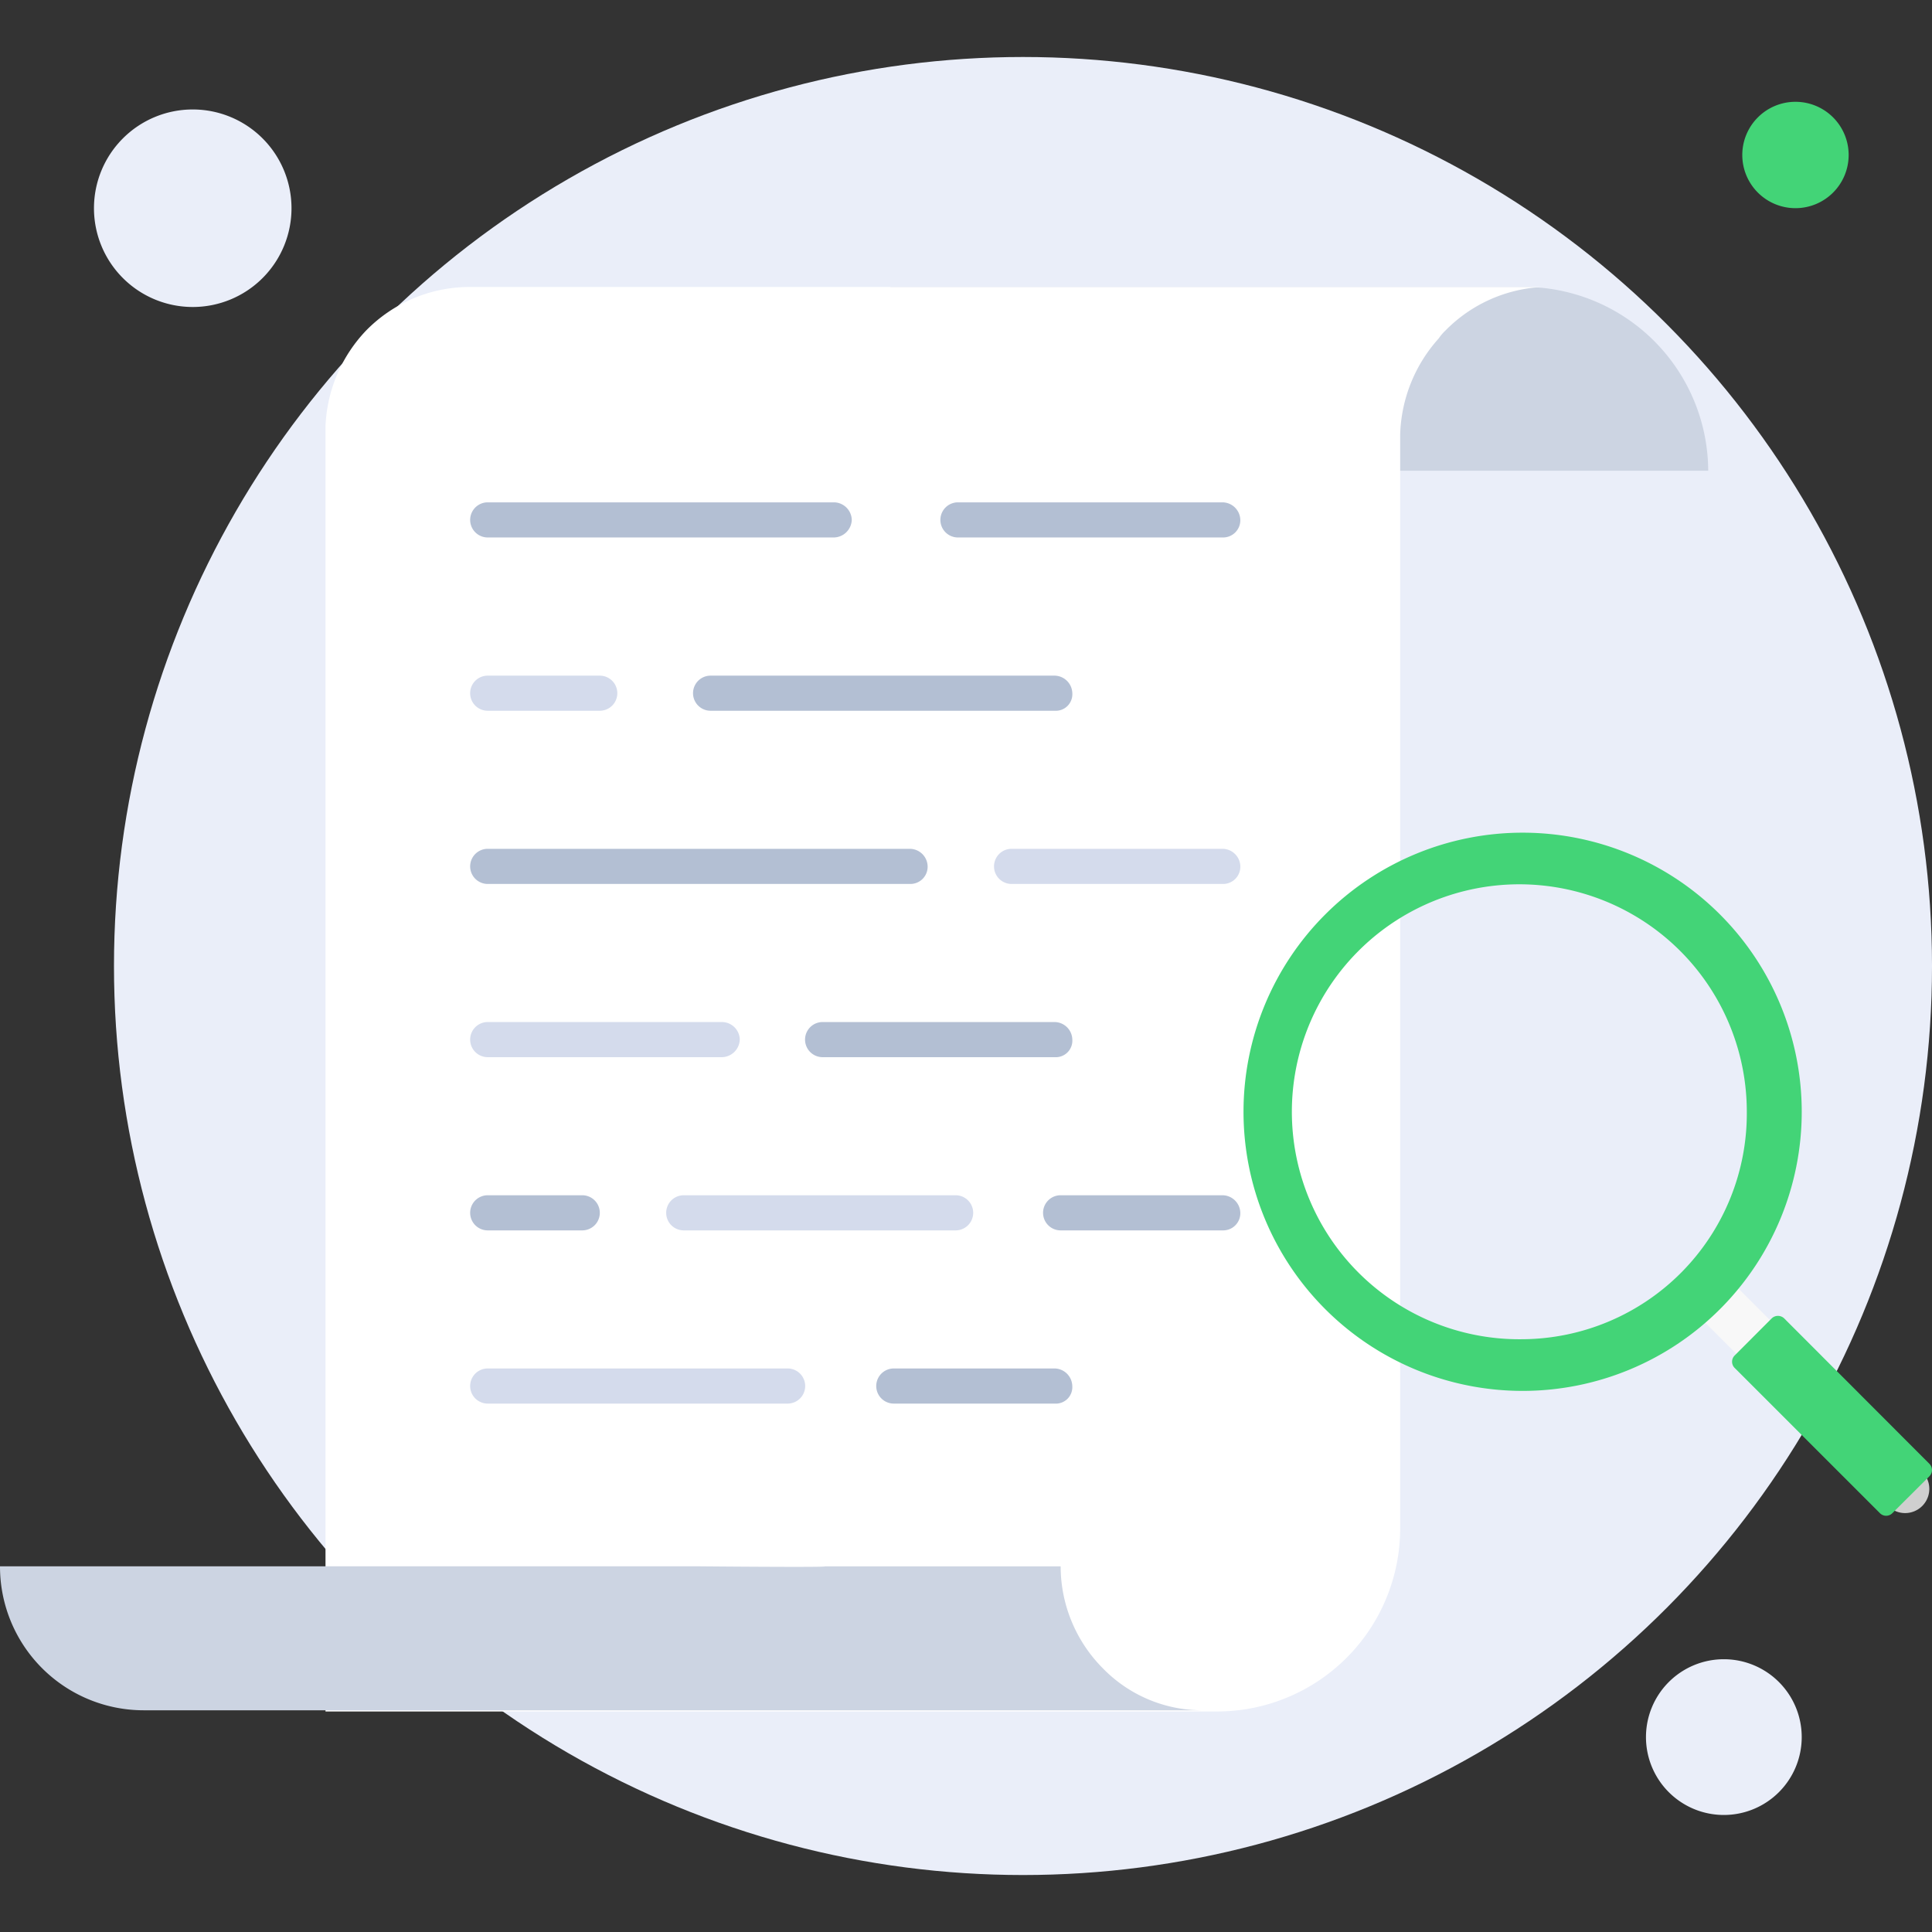 <svg xmlns="http://www.w3.org/2000/svg" width="150" height="150" viewBox="0 0 150 150">
  <rect x="0" y="0" width="150" height="150" fill="#333333" stroke="none"/>
  <g id="Group_4504" data-name="Group 4504" transform="translate(-113 -339)">
    <rect id="Rectangle_1723" data-name="Rectangle 1723" width="150" height="150" transform="translate(113 339)" fill="none"/>
    <g id="Group_4507" data-name="Group 4507" transform="translate(-17.257 -37.749)">
      <circle id="Ellipse_593" data-name="Ellipse 593" cx="70.576" cy="70.576" r="70.576" transform="translate(139.106 381.174)" fill="#eaeef9"/>
      <path id="Path_7579" data-name="Path 7579" d="M454.38,995.1a6.046,6.046,0,1,0-6.046-6.046A6.046,6.046,0,0,0,454.38,995.1Z" transform="translate(-190.284 -477.437)" fill="#eaeef9"/>
      <path id="Path_7580" data-name="Path 7580" d="M459.763,977.866a4.129,4.129,0,1,0-4.129-4.129A4.129,4.129,0,0,0,459.763,977.866Z" transform="translate(-190.106 -584.955)" fill="#43d477"/>
      <path id="Path_7581" data-name="Path 7581" d="M358.952,975.6a7.668,7.668,0,1,0-7.668-7.668A7.669,7.669,0,0,0,358.952,975.6Z" transform="translate(-213.731 -575.016)" fill="#eaeef9"/>
      <path id="Path_7582" data-name="Path 7582" d="M429.232,989.477h-37.6V975.208H441.19a14.337,14.337,0,0,1,13.951,14.268H438.835" transform="translate(-192.259 -576.179)" fill="#ccd4e2"/>
      <g id="Group_4472" data-name="Group 4472" transform="translate(155.532 399.029)">
        <path id="Path_7583" data-name="Path 7583" d="M456.389,975.208a11.334,11.334,0,0,0-7.519,3.364,3.841,3.841,0,0,0-.543.635,11.649,11.649,0,0,0-2.99,7.451v84.875a14.218,14.218,0,0,1-14.223,14.274H361.9V986.023a11.432,11.432,0,0,1,3.17-7.451,11.272,11.272,0,0,1,8.063-3.364h83.252Z" transform="translate(-361.903 -975.208)" fill="#fff"/>
      </g>
      <path id="Path_7584" data-name="Path 7584" d="M416.2,989.275H395.637a1.363,1.363,0,0,1,0-2.727H416.2a1.4,1.4,0,0,1,1.36,1.363A1.338,1.338,0,0,1,416.2,989.275Z" transform="translate(-191.005 -570.797)" fill="#b3bfd3"/>
      <path id="Path_7585" data-name="Path 7585" d="M397.7,989.275H370.879a1.363,1.363,0,0,1,0-2.727h26.906a1.4,1.4,0,0,1,1.358,1.363A1.416,1.416,0,0,1,397.7,989.275Z" transform="translate(-202.755 -570.797)" fill="#b3bfd3"/>
      <path id="Path_7586" data-name="Path 7586" d="M409.338,998.4H382.613a1.363,1.363,0,0,1,0-2.726h26.725a1.4,1.4,0,0,1,1.36,1.362A1.286,1.286,0,0,1,409.338,998.4Z" transform="translate(-197.186 -566.468)" fill="#b3bfd3"/>
      <path id="Path_7587" data-name="Path 7587" d="M379.577,998.4h-8.7a1.363,1.363,0,0,1,0-2.726h8.7a1.363,1.363,0,0,1,0,2.726Z" transform="translate(-202.755 -566.468)" fill="#d4dbec"/>
      <path id="Path_7588" data-name="Path 7588" d="M414.86,1007.518h-16.4a1.364,1.364,0,0,1,0-2.728h16.4a1.393,1.393,0,0,1,1.36,1.357A1.338,1.338,0,0,1,414.86,1007.518Z" transform="translate(-189.664 -562.139)" fill="#d4dbec"/>
      <path id="Path_7589" data-name="Path 7589" d="M403.673,1007.518H370.879a1.364,1.364,0,0,1,0-2.728h32.794a1.393,1.393,0,0,1,1.36,1.357A1.338,1.338,0,0,1,403.673,1007.518Z" transform="translate(-202.755 -562.139)" fill="#b3bfd3"/>
      <path id="Path_7590" data-name="Path 7590" d="M406.539,1016.638H388.512a1.364,1.364,0,0,1,0-2.728h18.027a1.393,1.393,0,0,1,1.36,1.357A1.286,1.286,0,0,1,406.539,1016.638Z" transform="translate(-194.387 -557.81)" fill="#b3bfd3"/>
      <path id="Path_7591" data-name="Path 7591" d="M389,1016.638H370.879a1.364,1.364,0,0,1,0-2.728h18.209a1.393,1.393,0,0,1,1.36,1.357A1.416,1.416,0,0,1,389,1016.638Z" transform="translate(-202.755 -557.81)" fill="#d4dbec"/>
      <path id="Path_7592" data-name="Path 7592" d="M413.635,1025.758H401.043a1.364,1.364,0,0,1,0-2.728h12.592a1.4,1.4,0,0,1,1.36,1.371A1.334,1.334,0,0,1,413.635,1025.758Z" transform="translate(-188.439 -553.482)" fill="#b3bfd3"/>
      <path id="Path_7593" data-name="Path 7593" d="M402.308,1025.758H381.2a1.364,1.364,0,0,1,0-2.728h21.108a1.364,1.364,0,0,1,0,2.728Z" transform="translate(-197.857 -553.482)" fill="#d4dbec"/>
      <path id="Path_7594" data-name="Path 7594" d="M378.217,1025.758h-7.338a1.364,1.364,0,0,1,0-2.728h7.338a1.364,1.364,0,0,1,0,2.728Z" transform="translate(-202.755 -553.482)" fill="#b3bfd3"/>
      <path id="Path_7595" data-name="Path 7595" d="M404.76,1034.878h-12.5a1.364,1.364,0,0,1,0-2.728h12.5a1.4,1.4,0,0,1,1.358,1.371A1.28,1.28,0,0,1,404.76,1034.878Z" transform="translate(-192.608 -549.154)" fill="#b3bfd3"/>
      <path id="Path_7596" data-name="Path 7596" d="M394.162,1034.878H370.879a1.364,1.364,0,0,1,0-2.728h23.283a1.364,1.364,0,0,1,0,2.728Z" transform="translate(-202.755 -549.154)" fill="#d4dbec"/>
      <path id="Path_7597" data-name="Path 7597" d="M408.812,1042.57h18.3a11.234,11.234,0,0,0,3.262,7.9,10.765,10.765,0,0,0,7.88,3.273H355.905a11.157,11.157,0,0,1-11.142-11.178h54.173S408.992,1042.659,408.812,1042.57Z" transform="translate(-214.506 -544.208)" fill="#ccd4e2"/>
      <path id="Path_7598" data-name="Path 7598" d="M445.153,1041.179l-11.439-11.428,2.623-2.61,11.428,11.428Z" transform="translate(-172.288 -551.531)" fill="#f8f8f8"/>
      <path id="Path_7599" data-name="Path 7599" d="M447.167,1043.246l-8.77-8.774a1.878,1.878,0,0,1,2.657-2.654l8.771,8.774a1.878,1.878,0,1,1-2.659,2.654Z" transform="translate(-170.326 -549.573)" fill="#cfcfcf"/>
      <path id="Path_7600" data-name="Path 7600" d="M447.439,1044.7l-11.284-11.281a.682.682,0,0,1,0-.959l2.884-2.89a.7.7,0,0,1,.959,0l11.284,11.3a.681.681,0,0,1,0,.958L448.4,1044.7A.677.677,0,0,1,447.439,1044.7Z" transform="translate(-171.223 -550.467)" fill="#43d477"/>
      <path id="Path_7601" data-name="Path 7601" d="M431.91,1003.94a21.67,21.67,0,1,0,21.664,21.677A21.673,21.673,0,0,0,431.91,1003.94Zm0,39.328a17.661,17.661,0,1,1,17.4-17.651A17.528,17.528,0,0,1,431.91,1043.268Z" transform="translate(-183.431 -562.542)" fill="#43d477"/>
    </g>
  </g>
</svg>
